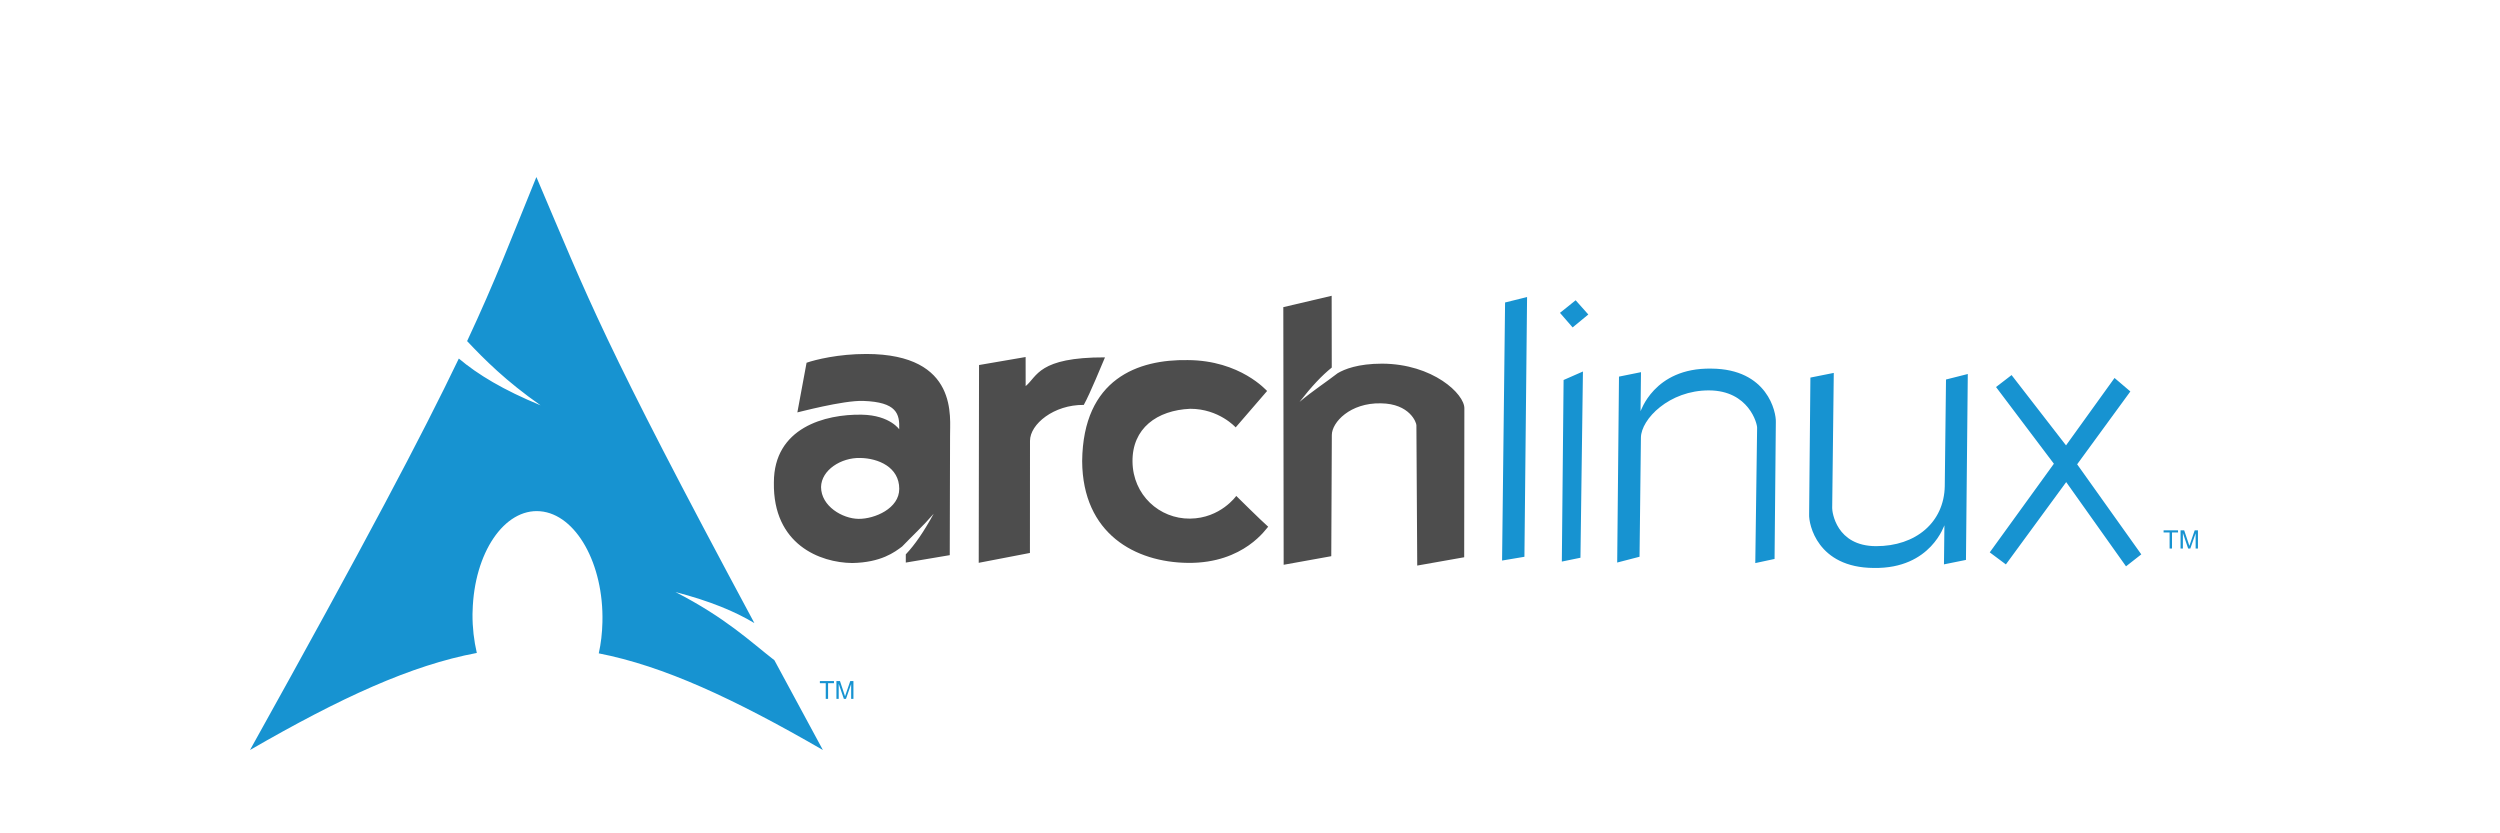 <svg version="1.1" viewBox="0 0 240 80" xmlns="http://www.w3.org/2000/svg" xmlns:cc="http://creativecommons.org/ns#" xmlns:dc="http://purl.org/dc/elements/1.1/" xmlns:rdf="http://www.w3.org/1999/02/22-rdf-syntax-ns#">
<g transform="matrix(.331 0 0 .331 23.752 16.786)" stroke-width="3.021">
<path id="path822" d="m179.53 51.949c-8.07-0.013-14.77 1.642-17.36 2.545l-2.67 14.401c0 0.053 13.28-3.542 19.13-3.33 9.68 0.348 10.58 3.702 10.41 8.229 0.16 0.265-2.5-4.091-10.88-4.237-10.58-0.182-25.49 3.743-25.47 19.701-0.29 17.952 13.4 23.232 22.73 23.322 8.38-0.15 12.32-3.17 14.47-4.79 2.83-2.96 6.07-5.93 9.15-9.502-2.92 5.312-5.45 8.982-8.09 11.782v2.38l12.75-2.15 0.09-34.641c-0.13-4.903 2.81-23.665-24.26-23.711zm-1.83 30.161c5.29 0.072 11.35 2.676 11.35 8.944 0.03 5.7-7.14 8.765-11.8 8.717-4.66-0.049-10.85-3.666-10.88-9.223 0.09-4.968 5.84-8.566 11.33-8.438zm34.49-26.959-0.09 57.369 14.85-2.86 0.02-32.527c0.01-4.843 6.93-10.503 15.6-10.412 1.85-3.333 5.31-11.851 6.15-13.789-19.39-0.046-19.63 5.574-23.01 8.338-0.03-5.274-0.01-8.439-0.01-8.439l-13.51 2.322zm83.55 7.532c-0.14-0.068-7.74-8.89-23.02-8.959-14.31-0.238-30.36 5.31-30.62 29.308 0.13 21.098 15.42 29.348 30.7 29.508 16.36 0.17 22.86-10.23 23.25-10.49-1.95-1.69-9.26-8.931-9.26-8.931s-4.56 6.501-13.42 6.583c-8.86 0.084-16.56-6.847-16.67-16.519-0.11-9.671 7.08-14.911 16.74-15.335 8.36-1e-3 13.18 5.397 13.18 5.397zm18.72-27.611-14.02 3.295 0.1 74.723 13.81-2.49 0.16-35.166c0.03-3.687 5.33-9.349 14.19-9.17 8.47 0.088 10.36 5.644 10.34 6.346l0.24 40.71 13.62-2.41 0.05-43.164c0.09-4.154-9.1-12.927-23.87-12.989-7.01 0.012-10.9 1.6-12.88 2.772-3.38 2.614-7.25 5.119-11.05 8.316 3.51-4.514 6.46-7.634 9.34-9.955l-0.03-20.816z" fill="#4D4D4D"/>
<path id="path824" d="m364.76 37.017 6.38-1.583-0.77 75.336-6.48 1.09zm16.97 22.482 5.61-2.467-0.72 54.018-5.4 1.11zm-1.05-19.478 4.55-3.647 3.67 4.129-4.55 3.744zm17.12 18.495 6.38-1.29-0.13 11.293c-0.01 0.485 3.67-12.616 20.51-12.324 16.36 0.09 18.86 12.675 18.73 15.496l-0.37 39.709-5.59 1.2 0.53-39.219c0.08-1.146-2.4-10.832-13.96-10.868-11.55-0.034-19.68 8.342-19.74 13.693l-0.4 34.554-6.48 1.68 0.52-53.925zm100.63 53.164-6.38 1.29 0.13-11.29c0.01-0.48-3.67 12.62-20.51 12.33-16.36-0.1-18.85-12.68-18.73-15.502l0.37-39.711 6.78-1.356-0.46 39.224c-0.01 1.072 1.14 10.985 12.7 11.025 11.55 0.03 19.75-6.92 19.95-17.385l0.36-30.948 6.32-1.596zm13.23-53.61-4.51 3.47 16.78 22.245-18.6 25.705 4.68 3.49 17.49-23.872 17.35 24.432 4.43-3.47-18.6-26.122 15.43-21.126-4.59-3.911-14.07 19.549zm-427.85-57.445c-7.397 18.134-11.858 29.997-20.093 47.593 5.049 5.352 11.246 11.584 21.311 18.624-10.82-4.453-18.2-8.924-23.717-13.562-10.539 21.992-27.052 53.32-60.561 113.53 26.338-15.2 46.753-24.58 65.78-28.15-0.817-3.52-1.281-7.32-1.25-11.28l0.031-0.85c0.418-16.87 9.195-29.845 19.593-28.964s18.478 15.284 18.058 32.154c-0.07 3.18-0.43 6.23-1.06 9.06 18.82 3.68 39.02 13.03 65 28.03-5.12-9.43-9.7-17.93-14.06-26.03-6.88-5.33-14.05-12.27-28.69-19.78 10.06 2.62 17.26 5.63 22.88 9-44.4-82.668-47.993-93.651-63.223-129.37l1e-3 -0.005zm473.68 107.75v-4.66h-1.74v-0.62h4.19v0.62h-1.75v4.66zm3.18 0v-5.28h1.05l1.25 3.74c0.12 0.35 0.2 0.61 0.25 0.78 0.06-0.19 0.16-0.47 0.29-0.84l1.26-3.68h0.94v5.28h-0.67v-4.42l-1.54 4.42h-0.63l-1.53-4.5v4.5zm-392.94 43.61v-4.55h-1.7v-0.61h4.09v0.61h-1.71v4.55zm3.1 0v-5.16h1.03l1.22 3.66c0.12 0.34 0.2 0.59 0.25 0.76 0.06-0.19 0.15-0.46 0.28-0.83l1.23-3.59h0.92v5.16h-0.66v-4.32l-1.5 4.32h-0.61l-1.5-4.39v4.39z" fill="#1793D1"/>
</g>
</svg>
